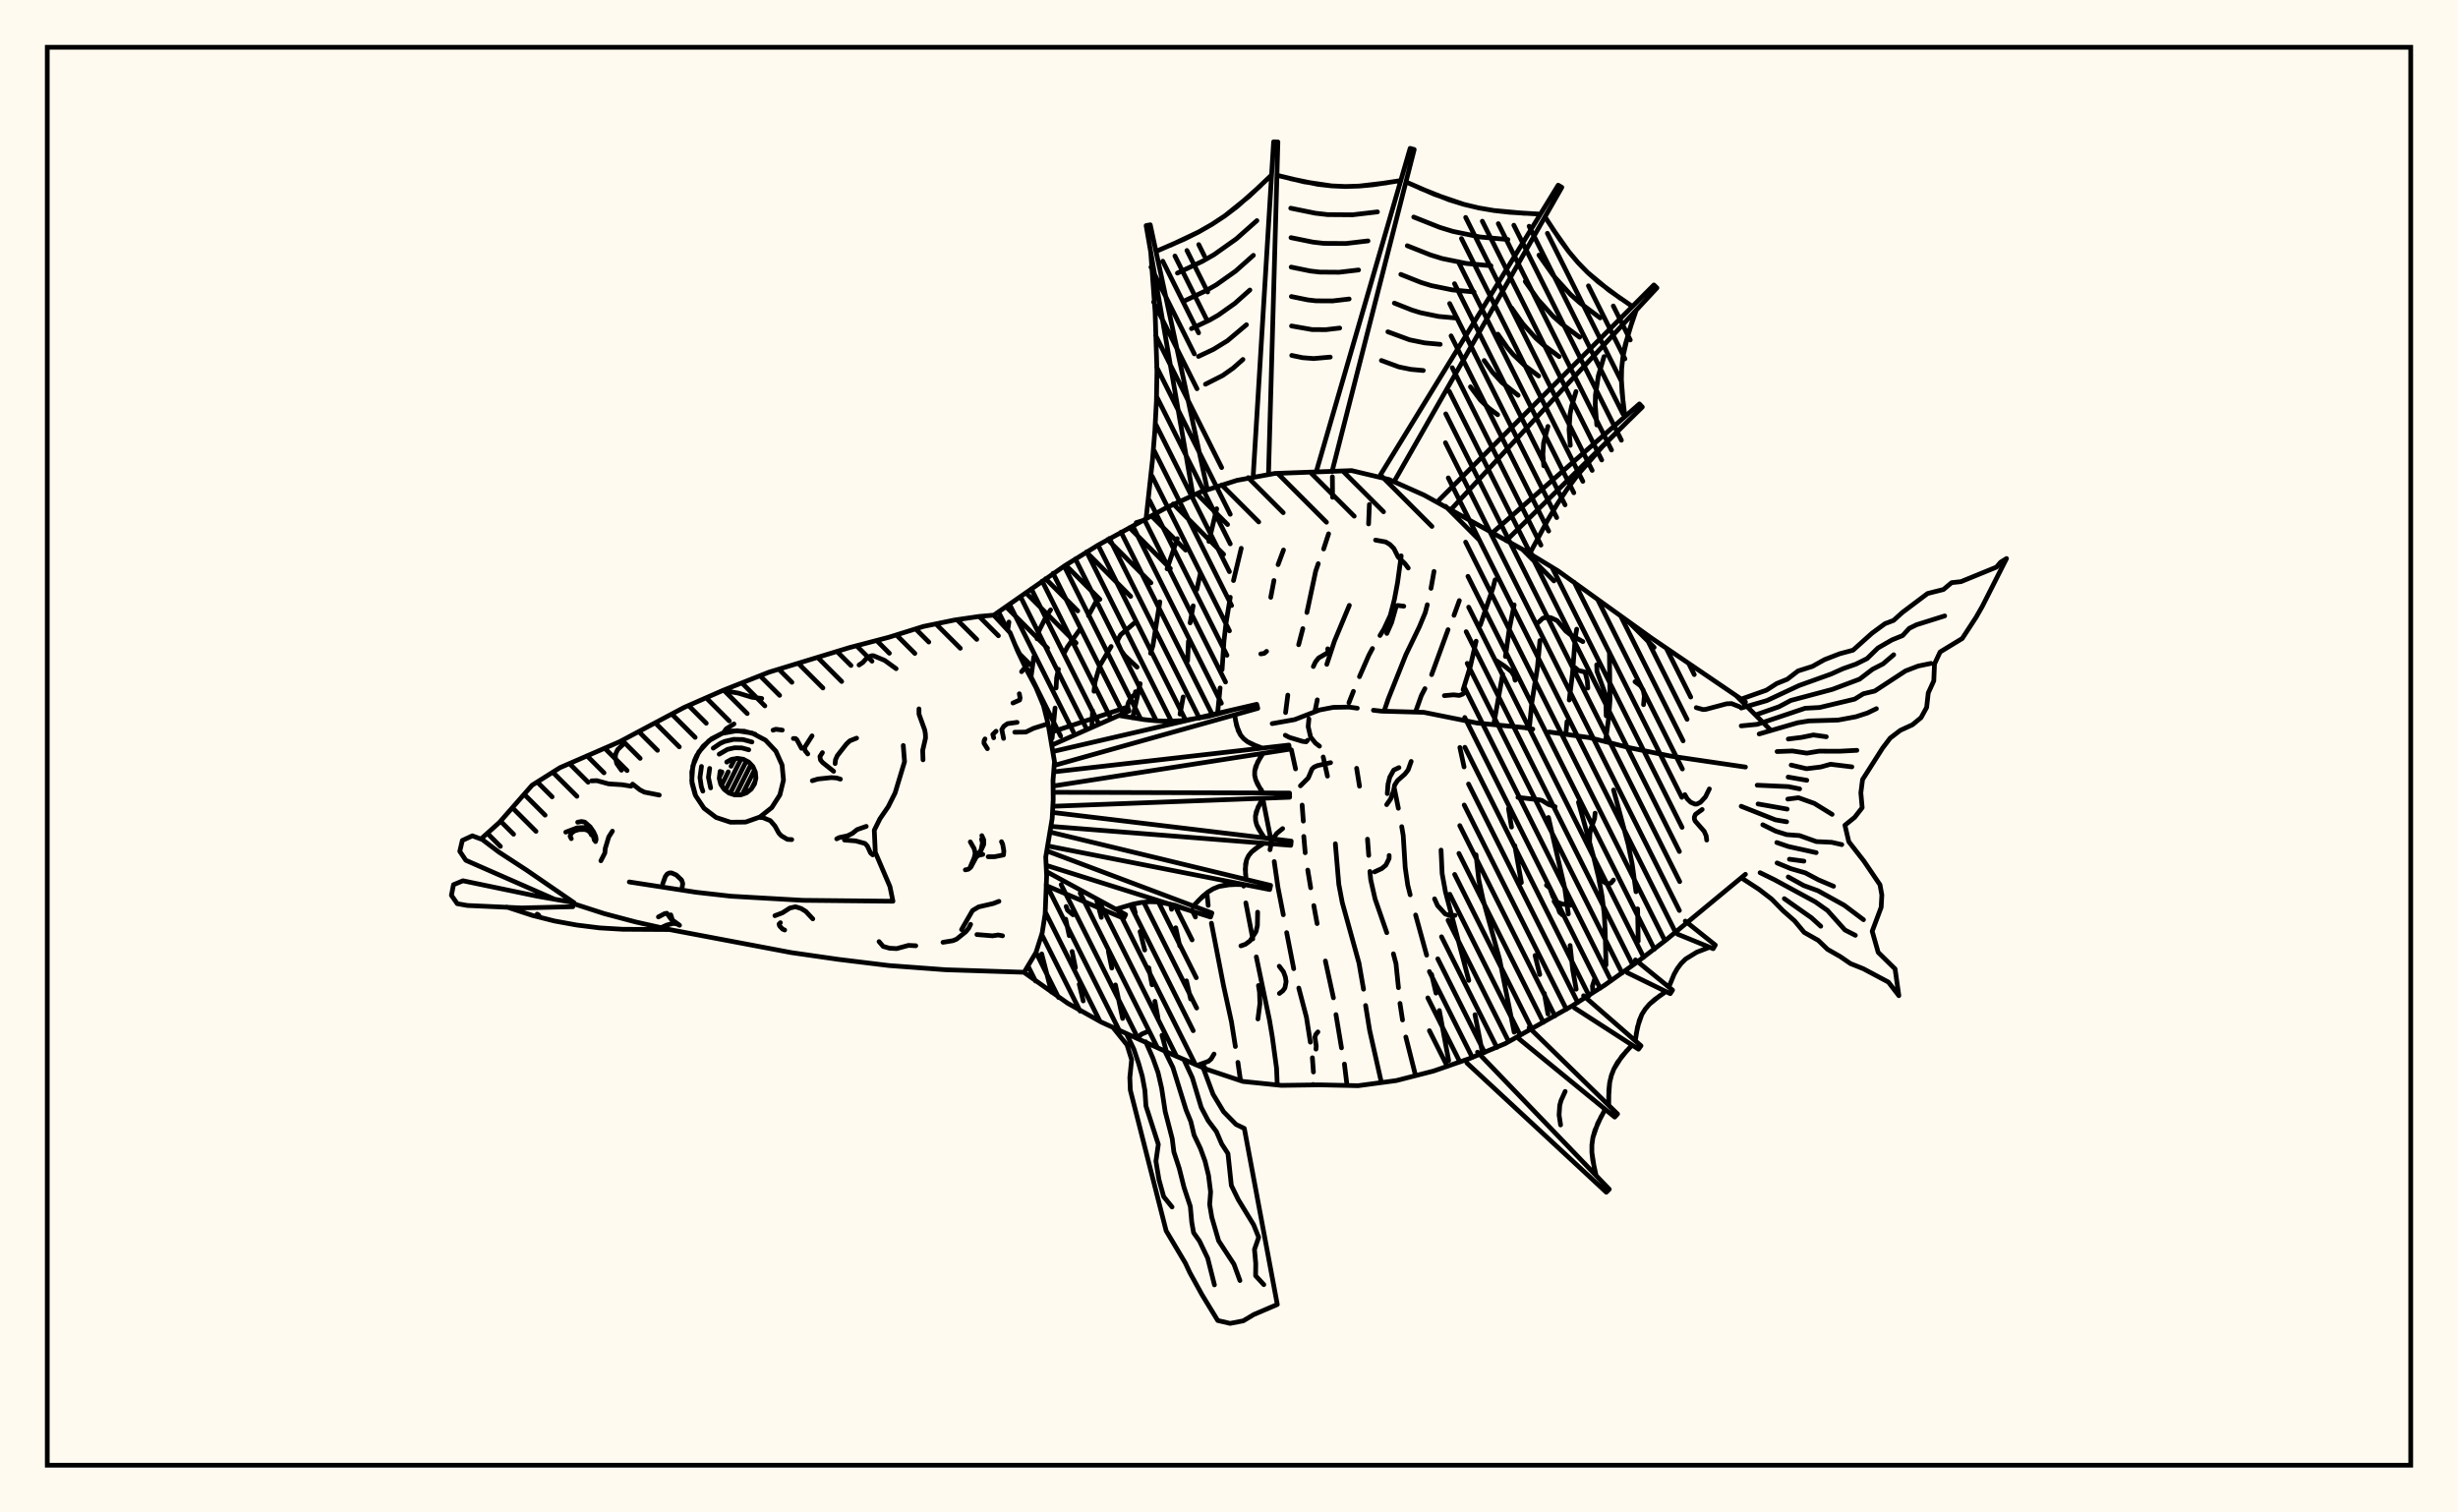 <svg xmlns="http://www.w3.org/2000/svg" width="520" height="320"><rect x="0" y="0" width="520" height="320" fill="floralwhite"/><rect x="10" y="10" width="500" height="300" stroke="black" stroke-width="1" fill="none"/><path stroke="black" stroke-width="1" fill="none" stroke-linecap="round" stroke-linejoin="round" d="
M 210.24 130.16 225.37 119.62 232.29 115.34 246.55 107.52 253.94 104.11 261.68 101.63 269.69 100.17 285.94 99.57 293.86 101.45 301.29 104.76 322.65 116.55 329.6 120.78 349.41 135.02 369.26 148.52 
M 369.26 184.98 352.56 198.79 346.1 203.73 339.47 208.44 332.61 212.81 318.44 220.8 310.94 223.94 303.26 226.61 295.37 228.63 287.31 229.71 279.18 229.53 271.05 229.64 262.96 228.81 255.24 226.23 247.78 223 232.98 216.25 225.88 212.27 216.66 205.75 
M 269.14 153.1 273.89 152.25 279.14 150.22 282.05 149.66 285.41 149.6 287.14 149.84 
M 290.55 150.27 292.23 150.46 301.2 150.71 312.45 152.97 322.5 153.95 324.27 154.27 
M 327.71 154.87 336.19 156.05 344.72 158.2 353.38 159.96 369.26 162.29 
M 213.44 131.61 213.18 133.31 
M 220.38 201.83 222.45 209.91 
M 222.26 129.04 221.35 130.38 219.85 133.37 219.4 135.16 
M 218.71 138.98 218.09 143.44 
M 225.45 194.47 226.2 197.96 
M 226.81 201.31 227.51 204.74 
M 228.32 208.24 229.16 211.77 
M 231.81 127.41 230.27 130.26 
M 228.59 132.99 225.83 136.85 225.06 138.3 
M 223.91 141.6 223.53 143.44 223.42 145.56 
M 223.2 149.8 222.58 156.19 
M 232.03 190.56 233 194.1 
M 234.48 201.27 235.21 204.82 
M 235.98 208.39 237.5 215.48 
M 235.06 136.78 232.64 140.89 231.66 144.29 231.44 146.26 
M 231.14 150.35 231.01 153.4 
M 239.69 191.3 240.17 193.12 
M 241.19 197.09 242.17 201 
M 243.03 204.77 243.72 208.36 
M 244.32 211.85 244.98 215.37 
M 245.82 219.04 246.77 222.53 
M 249.06 113.96 246.9 120.35 
M 245.37 127.33 243.91 136.58 243.4 138.21 
M 241.21 144.65 239.61 151.89 
M 247.61 191.29 247.85 192.39 
M 248.73 196.29 249.58 200.14 
M 251 207.52 251.88 211.36 
M 254.79 225.71 254.85 226.06 
M 257.4 107.64 255.74 114.55 
M 253.96 121.26 253.19 124.72 
M 252.42 128.18 251.78 131.79 
M 251.42 135.7 251.24 139.8 
M 250.31 147.46 249.64 151.09 
M 255.33 188.91 255.6 191.57 
M 256.28 195.33 258.84 208.52 260.52 216.19 261.35 221.42 
M 261.88 224.77 262.44 228.64 
M 262.59 116.01 260.95 122.83 
M 260.27 126.37 259.37 131.83 258.93 135.66 258.54 141.68 
M 258.12 145.55 257.57 151.08 
M 263.07 187.16 263.1 187.48 
M 263.56 191.03 265.03 198.66 
M 265.78 202.46 268.57 215.85 269.17 219.43 270.06 226.02 270.21 229.55 
M 271.53 116.37 270.38 119.46 
M 269.51 122.82 268.83 126.38 
M 266.85 167.1 266.89 167.31 
M 267.15 168.98 269.07 178.68 
M 269.57 182.29 270.36 187.76 271.49 193.54 
M 272.2 197.32 273.69 204.95 
M 274.76 209.05 276.38 215.21 277.21 220.5 
M 277.64 223.8 277.86 226.81 
M 277.8 229.45 277.79 229.55 
M 281.87 100.88 281.91 105.22 
M 281.07 112.94 280.02 116.15 
M 278.88 119.26 278.34 120.84 276.48 129.59 
M 275.62 133 274.73 136.41 
M 272.44 147.07 271.97 150.76 
M 273.2 158.66 274.08 162.68 
M 275.47 170.34 275.72 173.73 
M 275.82 176.97 276.12 180.42 
M 276.66 184.09 277.28 187.83 
M 277.94 191.6 278.64 195.41 
M 280.39 203.32 282.09 211.11 
M 282.63 214.67 283.8 221.7 
M 284.42 225.13 284.97 229.66 
M 289.7 106.74 289.53 110.85 
M 285.46 128.08 282.3 135.67 280.69 140.56 
M 278.68 148.07 278.17 150.55 
M 279.93 160.16 280.83 164.21 
M 282.5 178.52 283.23 187.1 283.96 190.95 287.5 203.77 288.46 209.29 
M 288.9 212.74 289.76 218.04 292.24 229.05 
M 296.43 117.6 295.67 123.2 295 126.79 294.13 130.19 292.76 133.12 291.94 134.46 
M 290.35 137.21 289.59 138.62 287.6 143.17 
M 286.32 146.27 285.37 148.69 
M 287 162.55 287.61 166.34 
M 289.3 177.55 289.56 180.98 
M 289.81 184.38 289.98 186.13 290.9 190.18 293.38 197.33 
M 294.78 201.81 295.33 203.9 295.85 208.97 
M 296.17 212.3 296.71 215.8 
M 297.41 219.41 299.47 227.58 
M 303.37 120.9 302.73 124.48 
M 301.95 127.95 301.51 129.64 300.25 132.67 297.43 138.5 293.69 147.88 292.8 150.5 
M 295.02 167 295.83 171.01 
M 296.54 174.9 296.86 176.8 297.28 183.57 297.81 187.24 298.33 189.32 
M 299.48 193.59 301.81 202.09 
M 302.86 206.17 303.79 210.12 
M 304.5 213.81 306.47 224.4 
M 308.73 127.07 307.6 130.19 
M 306.34 133.22 302.87 142.74 
M 301.45 145.7 300.7 147.14 299.48 150.56 
M 304.86 179.86 305.09 184.84 305.79 188.68 310.73 207.44 
M 312.04 214.69 313.57 222.5 
M 316.29 122.68 315.86 124.34 313.17 132.25 
M 312.28 135.66 311.07 140.93 309.53 145.93 
M 308.84 158.15 309.73 162.26 
M 312.26 180.86 312.85 186.2 313.72 190.23 317.26 203.03 320.33 218.39 
M 320.33 127.97 319.27 133.26 318.48 138.9 
M 317.9 142.64 315.99 153.33 
M 319.13 171.1 319.77 174.99 
M 320.46 178.91 321.86 186.73 
M 324.75 202.15 325.74 206.19 
M 326.71 210.17 327.48 214.54 
M 325.78 135.53 325.24 141.33 324.06 148.69 323.53 154.11 
M 327.58 172.96 331.01 187.8 331.79 193.37 
M 332.16 200.04 332.72 205.23 333.45 209.29 
M 333.56 133.12 333.25 134.85 332.67 142.53 331.98 148.11 
M 331.51 152.67 331.26 155.38 
M 333.93 169.74 337.11 181.22 338.17 185.57 338.92 189.58 339.37 193.26 339.57 196.67 339.76 204.17 
M 340.48 137.99 340.6 148.16 340.31 151.94 339.64 156.92 
M 341.36 167.14 344.46 178.69 345.31 182.9 346.1 188.67 
M 346.44 192.29 346.57 199.14 
M 295.95 162.41 294.85 162.93 294.02 164.41 293.64 165.9 293.49 167.91 
M 334.86 135.75 332.18 134.25 331.24 133.51 329.44 131.32 328.17 130.73 327.49 130.59 326.42 130.78 325.32 131.81 
M 281.49 161.36 278.74 161.97 278.01 162.29 277.58 162.68 276.76 164.61 275.11 166.26 
M 262.52 200.12 263.47 199.79 264.46 199.06 265.71 197.12 266.01 195.81 266.06 192.99 
M 270.66 210.19 271.38 209.64 271.83 209.02 272.08 207.71 271.93 206.72 271.53 205.62 270.63 204.43 
M 242.73 218.28 241.43 218.84 240.68 219.68 
M 227 193.55 225.84 192.58 225.55 191.79 
M 278.81 218.33 278.36 218.87 278.18 219.43 278.45 221.33 278.4 221.97 
M 361.06 177.74 360.95 176.85 360.53 175.89 358.6 173.69 358.45 173.26 358.45 172.84 358.68 172.3 360.1 171.27 
M 239.99 131.81 237.07 134.31 236.45 135.45 236.46 136.04 237.22 137.69 237.92 138.68 240.55 141.15 
M 279.14 157.87 278.3 157.23 277.27 155.95 276.75 153.74 276.9 152.11 
M 337.34 207.2 336.89 208.61 336.99 210.02 
M 280.89 137.27 280.94 137.83 280.76 138.17 278.94 139.22 278.28 140.08 277.84 141.02 
M 267.95 137.81 267.44 138.24 266.72 138.35 
M 336.49 179.99 336.27 178.15 336.34 176.4 336.5 175.54 337.34 173.15 337.45 172.05 
M 307.81 193.67 306.75 193.71 305.75 193.38 304.13 191.61 303.49 190.18 
M 253.55 225.3 255.66 224.54 256.22 224.04 256.84 223.01 
M 316.33 139.65 318.23 140.89 319.75 142.1 320.32 143.02 320.53 143.92 
M 290.79 184.47 292.31 183.77 293.19 183.04 293.87 181.64 293.88 181 
M 330.6 193.63 329.93 193.01 329.61 192.08 328.77 190.67 
M 305.56 147.18 307.52 147.01 308.73 147.14 309.46 146.85 309.96 146.33 
M 298.54 161.1 297.89 162.91 297.21 163.78 295.65 165.16 295.04 166.11 294.81 167.36 294.21 169.01 293.36 170.24 
M 266.12 215.59 266.54 212.35 266.46 209.92 266.23 208.51 
M 332.26 191.51 330.45 191.26 329.54 190.91 329.16 190.6 328.56 189.74 327.88 187.89 327.16 187.3 
M 271.91 155.56 272.76 156.01 275.57 156.86 276.33 156.95 276.62 156.63 
M 339.8 151.46 339.69 147.04 337.85 142.06 337.79 140.65 
M 347.7 149.09 347.87 147.28 347.63 146 347.03 145.07 345.89 144.23 
M 328.99 170.68 327.58 170.2 326.23 169.37 325.75 169.24 321.13 168.71 
M 297.92 120.18 297.23 119.26 295.79 117.86 294.88 116.05 294.03 115.19 293.14 114.66 291 114.27 
M 268.67 179.79 269.07 177.78 270.09 176.34 271.35 175.31 
M 296.98 128.26 295.67 128.1 295.38 128.26 294.4 131.73 293.39 134.02 
M 356.44 168.13 356.93 169.01 357.68 169.75 358.58 170.13 359 170.12 359.75 169.74 360.79 168.61 361.62 166.92 
M 238.62 150.2 238.59 149.09 238.74 148.61 239.36 147.57 240.11 146.87 240.22 146.35 
M 368.04 149.54 366.31 148.86 365.25 148.91 360.86 150.08 360.27 150.12 358.85 149.72 
M 335.91 145.57 335.8 144.07 335.42 142.53 335.18 142.15 333.92 141.86 333.2 141.25 
M 341.34 186.19 340.84 186.8 340.17 187.04 339.54 186.75 338.39 185.86 
M 240.37 110.58 241.91 110.09 
M 252.32 104.44 242.47 47.73 243.34 47.56 255.41 103.57 
M 265.14 100.34 269.44 30 270.34 30.03 268.36 100.24 
M 278.57 99.43 298.32 31.39 299.18 31.63 281.8 99.77 
M 292.05 100.45 329.64 39.18 330.41 39.63 294.93 101.89 
M 304.39 105.85 349.89 60.29 350.53 60.91 306.97 107.79 
M 316.09 112.41 346.83 85.46 347.44 86.12 318.65 114.39 
M 323.03 116.14 324.1 117.34 
M 242.45 109.79 243.81 97.38 244.32 91.11 244.65 84.83 244.76 78.55 244.37 65.98 243.45 53.4 
M 244.56 53.19 250.62 50.56 253.56 49.09 256.39 47.47 259.11 45.68 264.21 41.58 269.01 37.03 
M 270.14 37.08 275.91 38.47 281.71 39.33 284.62 39.46 287.54 39.37 290.47 39.1 296.34 38.2 
M 297.43 38.49 303.48 41.12 309.66 43.23 312.83 43.99 316.04 44.54 319.29 44.91 325.88 45.31 
M 326.85 45.88 330.14 50.89 331.91 53.28 333.81 55.53 335.86 57.64 340.41 61.43 345.34 64.84 
M 346.15 65.62 344.48 70.51 343.34 75.45 343.07 77.96 343.02 80.48 343.15 83.03 343.76 88.16 
M 344.52 88.98 338.98 94.51 333.87 100.35 331.56 103.45 329.42 106.69 327.43 110.03 323.73 116.92 
M 247.61 51.9 253.56 49.09 256.39 47.47 259.11 45.68 261.71 43.71 266.63 39.33 
M 249.09 57.78 254.35 55.3 256.85 53.87 261.55 50.54 265.9 46.68 
M 250.58 63.66 255.14 61.5 257.31 60.26 261.39 57.37 265.16 54.02 
M 252.06 69.53 255.93 67.71 257.77 66.65 261.23 64.2 264.42 61.36 
M 253.54 75.41 256.72 73.91 259.68 72.09 263.69 68.71 
M 255.02 81.29 258.68 79.44 260.9 77.87 262.95 76.05 
M 273.02 37.81 278.81 39 281.71 39.33 284.62 39.46 287.54 39.37 293.4 38.68 
M 273.06 44.05 278.27 45.11 280.88 45.41 286.13 45.45 291.41 44.83 
M 273.11 50.28 277.73 51.22 280.05 51.49 284.72 51.52 289.41 50.97 
M 273.15 56.51 277.2 57.34 279.23 57.57 283.31 57.6 287.41 57.12 
M 273.19 62.74 276.66 63.45 278.4 63.65 281.9 63.67 285.42 63.26 
M 273.23 68.97 277.57 69.73 280.49 69.75 283.42 69.41 
M 273.27 75.2 275.58 75.68 277.91 75.86 281.42 75.55 
M 300.45 39.84 306.55 42.27 309.66 43.23 312.83 43.99 316.04 44.54 322.58 45.14 
M 299.08 45.92 304.57 48.1 307.37 48.96 313.11 50.14 319 50.68 
M 297.71 51.99 302.6 53.93 305.09 54.7 310.18 55.74 315.42 56.23 
M 296.35 58.06 300.62 59.76 302.8 60.43 307.26 61.34 311.84 61.77 
M 294.98 64.13 298.64 65.58 300.51 66.16 304.33 66.95 308.26 67.31 
M 293.61 70.2 298.22 71.9 301.41 72.55 304.68 72.85 
M 292.24 76.27 295.93 77.63 298.48 78.15 301.1 78.39 
M 328.47 48.41 331.91 53.28 333.81 55.53 335.86 57.64 338.07 59.6 342.85 63.16 
M 325.57 53.98 328.66 58.36 332.23 62.29 334.21 64.05 338.51 67.26 
M 322.67 59.55 325.42 63.45 328.59 66.94 330.35 68.5 334.18 71.35 
M 319.77 65.12 322.18 68.53 324.95 71.59 326.5 72.96 329.84 75.45 
M 316.88 70.7 318.94 73.62 320.08 74.97 322.64 77.41 325.51 79.55 
M 313.98 76.27 315.7 78.7 317.68 80.88 321.17 83.64 
M 311.08 81.84 313.22 84.69 314.92 86.31 316.83 87.74 
M 345.28 68.06 343.82 72.97 343.34 75.45 343.07 77.96 343.02 80.48 343.41 85.59 
M 339.34 75.45 338.14 79.5 337.52 83.61 337.48 85.7 337.81 89.91 
M 333.41 82.84 332.46 86.03 332.15 87.64 331.94 90.91 332.2 94.23 
M 327.47 90.22 326.55 93.73 326.4 96.12 326.59 98.55 
M 222.07 155.02 238.54 149.59 238.86 150.43 222.55 157.64 
M 222.76 159 265.87 149.01 266.09 149.87 223.02 161.95 
M 222.91 163.31 272.67 157.64 272.79 158.52 222.78 166.31 
M 222.79 167.63 272.81 167.79 272.83 168.68 222.73 170.59 
M 222.66 171.89 273.16 177.96 273.07 178.85 222.32 174.84 
M 222.13 176.04 268.81 187.33 268.61 188.2 221.64 178.98 
M 221.46 180.03 256.38 193.17 256.09 194.02 221.32 183.08 
M 221.38 184.4 238.13 193.5 237.74 194.3 221.31 187.36 
M 236.7 151.38 242.13 152.26 244.84 152.52 247.54 152.6 250.23 152.46 255.58 151.58 260.91 150.16 
M 261.18 151.25 261.61 153.55 262.44 155.5 263.09 156.28 263.91 156.93 264.86 157.45 267.05 158.28 
M 267.2 159.39 266.05 161.25 265.44 163.11 265.43 164.04 265.65 164.98 266.04 165.91 267.19 167.77 
M 267.21 168.89 266.13 170.8 265.59 172.69 265.63 173.62 265.87 174.54 266.31 175.46 267.52 177.28 
M 267.41 178.4 265.54 179.6 264.76 180.27 264.15 181.03 263.73 181.89 263.43 183.86 263.62 186.08 
M 263.38 187.17 260.51 187.12 257.85 187.56 256.64 188.06 255.51 188.76 254.45 189.63 252.46 191.69 
M 252.09 192.76 248.56 191.52 245 190.83 243.22 190.78 241.43 190.95 239.64 191.31 236.05 192.37 
M 261.37 152.42 261.95 154.58 262.44 155.5 263.09 156.28 263.91 156.93 265.93 157.89 
M 266.59 160.32 265.65 162.18 265.44 163.11 265.43 164.04 265.65 164.98 266.58 166.84 
M 266.63 169.85 265.77 171.75 265.59 172.69 265.63 173.62 265.87 174.54 266.88 176.37 
M 266.44 178.98 264.76 180.27 264.15 181.03 263.73 181.89 263.5 182.83 263.49 184.95 
M 261.93 187.11 259.15 187.25 257.85 187.56 256.64 188.06 255.51 188.76 253.44 190.63 
M 254.55 225.97 256.62 231.51 258.85 235.21 261.48 237.9 263.24 238.75 270.22 276 265.24 278.13 263.02 279.46 260.23 280 257.62 279.39 254.3 273.95 251.7 269.23 250.77 267.24 246.7 260.4 239.12 230.63 239.02 227.97 239.4 224.21 238.42 221.07 235.58 217.54 
M 250.46 224.19 252.24 228.01 254.12 234.29 255.58 237.08 257.34 239.43 258.46 242.04 259.78 244.07 260.5 250.82 261.95 253.79 265.21 259.14 266.28 261.79 265.39 264.35 265.66 267.33 265.63 269.92 267.37 271.8 
M 246.4 222.34 248.13 225.85 250.92 234.85 251.92 237.29 252.61 240.16 253.96 243 254.94 245.69 255.67 248.7 256.11 252.19 255.91 254.84 256.37 257.58 257.81 262.53 261.05 267.48 262.31 270.93 
M 242.38 220.41 243.88 223.83 244.99 226.94 245.75 230.24 246.5 235.17 247.99 240.93 248.34 243.73 249.46 247.15 250.48 251.21 251.82 255.26 252.12 258.6 252.51 260.81 253.76 262.58 255.49 266.19 256.92 271.85 
M 238.27 218.66 239.86 221.95 240.88 225 241.65 227.69 242.21 230.73 242.43 234 245.05 242.12 244.54 245.69 245.18 249.56 246.18 253.18 247.95 255.37 
M 356.53 194.88 362.88 199.95 362.43 200.72 354.91 197.65 
M 345.99 203.09 353.83 209.48 353.35 210.23 344.26 205.8 
M 335.01 210.67 347.16 221.26 346.63 221.98 333.08 213.24 
M 323.49 217.4 342.2 235.69 341.6 236.35 321.35 219.79 
M 312.58 222.61 340.45 251.62 339.82 252.25 310.33 224.9 
M 361.68 200.41 358.96 201.46 356.61 202.9 355.66 203.84 354.85 204.92 354.16 206.14 353.05 208.84 
M 352.44 209.79 350.03 211.49 348.97 212.44 348.07 213.49 347.34 214.64 346.42 217.28 345.95 220.2 
M 345.27 221.1 343.1 223.52 341.44 226.14 340.89 227.55 340.53 229.05 340.36 230.61 340.33 233.86 
M 339.58 234.7 338.01 237.66 336.98 240.69 336.77 242.25 336.77 243.83 336.95 245.45 337.66 248.72 
M 351.2 210.62 348.97 212.44 348.07 213.49 347.34 214.64 346.8 215.91 346.15 218.72 
M 344.15 222.3 342.18 224.79 341.44 226.14 340.89 227.55 340.53 229.05 340.31 232.22 
M 338.76 236.17 337.41 239.16 336.98 240.69 336.77 242.25 336.77 243.83 337.27 247.08 
M 331.12 230.92 330.24 232.86 329.97 233.86 329.83 235.9 330.15 238.01 
M 368.36 147.91 373.69 146.03 375.87 144.62 378.1 143.72 380.38 141.96 383.41 141 385.99 139.56 389.19 138.32 392.02 137.56 396.01 133.99 398.77 131.96 400.6 131.26 402.43 129.6 407.79 125.57 411.15 124.72 412.87 123.28 414.86 123.06 422.36 119.99 423.23 118.96 424.49 118.17 419.39 128.25 418.06 130.58 415.12 135.09 410.44 137.94 409.25 140.48 409.1 144.05 407.93 146.61 407.59 149.67 406.41 151.83 404.59 153.34 402.01 154.53 399.87 156.17 398.24 158.32 394.03 164.94 393.67 167.73 393.95 170.89 392.36 172.93 390.3 174.6 391.12 178.08 394.3 182.16 397.72 187.2 398.11 189.36 397.97 191.96 396.07 197.03 397.34 201.5 400.91 205 401.71 210.66 399.5 207.79 394.21 204.97 391.47 203.87 389.33 202.4 386.63 200.86 384.66 198.96 381.68 197.27 379.65 194.83 377.26 192.73 374.82 190.24 372.16 188.19 368.36 185.71 
M 368.36 149.8 373.78 148.23 380.63 145.03 387.35 142.62 389.91 141.47 392.61 140.52 394.99 139.34 397.29 137.1 400.25 135.39 402.51 134.47 403.92 132.94 405.46 132.18 411.41 130.31 
M 371.54 151.21 376.35 149.53 378.85 148.2 387.66 145.85 393.39 143.7 396.13 141.61 398.38 140.45 400.62 138.53 
M 368.36 153.58 371.77 153.25 381.88 149.85 384.93 149.69 392.36 147.92 394.21 146.78 396.61 146.21 403.12 141.95 405.79 140.92 408.51 140.36 
M 372.16 155.29 380.29 152.92 382.71 152.53 388.85 152.35 392.61 151.65 395.07 150.85 396.96 149.94 
M 378.32 156.36 381.15 156.01 383.63 155.5 386.36 155.88 
M 375.95 159.01 379.19 158.89 382.24 159.35 384.84 158.93 389.24 158.94 392.83 158.75 
M 378.93 161.87 382.18 162.64 385.16 162.28 387.26 161.7 391.77 162.25 
M 378.29 164.41 382.24 165.09 
M 371.74 166.13 378.34 166.43 380.72 166.91 
M 378.22 169.07 380.48 168.78 383.83 169.98 387.59 172.3 
M 371.92 170.1 378.08 171.19 
M 368.36 170.59 375.6 173.46 377.97 173.87 
M 372.92 174.5 375.67 175.86 377.99 176.59 380.71 176.79 384.26 178.06 387.49 178.21 389.64 178.7 
M 375.89 178.26 378.33 179.1 384.22 180.4 
M 378.56 181.79 381.63 182.2 
M 375.95 182.58 378.86 183.79 381.93 184.68 384.73 186.17 387.9 187.51 
M 378.31 185.54 381.57 187.35 384.58 188.45 390.17 191.54 394.23 194.59 
M 372.35 184.64 375.34 186.1 384.05 190.82 386.61 192.63 390.3 196.76 392.51 197.89 
M 377.48 190.14 383.21 194.17 385.19 195.97 
M 101.74 177.52 105.67 173.99 112.56 166.14 118.46 162.42 131.09 156.93 144.7 149.69 153.02 146.04 162.67 142.22 179.73 137.01 188.04 134.83 195.36 132.54 201.91 131.19 207.18 130.42 210.23 130.15 213.69 133.87 215.28 137.74 217.11 141.6 219.15 145.44 220.76 149.31 221.74 153.23 223.08 161.14 222.77 165.17 222.81 169.17 222.59 173.2 221.23 181.33 221.42 185.32 221.11 193.36 220.47 197.42 219.16 201.54 216.66 205.71 200.07 205.18 188.08 204.29 177.36 202.98 167.42 201.55 141.63 196.67 134.49 195.07 127.83 193.3 121.36 191.21 
M 191.09 157.73 191.36 161.15 189.36 167.78 187.9 170.69 186.15 173.24 184.96 175.65 185.17 180.33 188.27 187.58 188.91 190.68 169.89 190.49 154.67 189.62 147.32 188.79 133.13 186.6 
M 117.29 190.24 98.55 182.02 97.27 180.12 97.81 177.82 99.93 176.84 102.04 177.63 105.57 180.3 111.36 184.07 121.47 191.01 
M 121.19 191.84 110.31 192.1 98.88 191.58 96.74 191.2 95.5 189.43 95.94 187.18 97.94 186.35 113.62 189.61 121.31 190.96 
M 147.16 168.34 146.34 165.24 146.57 162.05 147.83 159.1 149.98 156.72 152.78 155.16 155.94 154.6 159.11 155.1 161.94 156.6 164.14 158.93 165.45 161.86 165.75 165.05 164.99 168.17 163.27 170.87 160.76 172.86 157.73 173.93 154.53 173.96 151.49 172.95 148.94 171.01 147.16 168.34 
M 147.04 168.07 146.4 165.75 146.35 163.34 146.89 160.99 147.38 159.88 148.74 157.9 150.54 156.3 152.68 155.2 153.84 154.85 155.03 154.65 157.44 154.7 159.76 155.34 
M 148.69 167.39 148.37 166.45 148.08 164.51 148.4 162.16 
M 150.89 158.29 152.4 157.27 153.3 156.87 155.22 156.43 157.18 156.47 159.08 156.99 
M 150.34 166.7 149.87 164.47 150.13 162.58 
M 152.15 159.57 153.91 158.55 155.4 158.21 156.93 158.24 158.4 158.64 
M 152.48 165.94 152.16 164.7 152.34 163.21 
M 153.74 161.22 154.73 160.67 156 160.45 157.26 160.64 158.4 161.24 159.28 162.18 159.8 163.35 159.92 164.62 159.62 165.87 158.93 166.95 157.92 167.75 156.72 168.18 155.43 168.19 154.22 167.79 153.2 167.01 152.48 165.94 
M 153.79 161.19 153.76 161.25 
M 152.73 163.32 152.18 164.42 
M 155.46 160.54 154.66 162.12 
M 154.07 163.3 152.64 166.17 
M 156.78 160.57 155.57 162.99 
M 155.48 163.18 153.46 167.21 
M 157.91 160.99 154.47 167.87 
M 158.87 161.75 155.65 168.19 
M 159.62 162.93 157.05 168.06 
M 159.75 165.35 159 166.84 
M 103.09 176.3 105.86 179.07 
M 105.89 173.74 108.65 176.5 
M 108.39 170.89 113.39 175.89 
M 110.89 168.04 115.32 172.47 
M 113.66 165.45 116.8 168.59 
M 116.94 163.38 122.05 168.48 
M 120.46 161.54 124.42 165.5 
M 124.18 159.91 127.78 163.51 
M 127.92 158.29 132.66 163.03 
M 131.63 156.65 135.43 160.45 
M 135.12 154.78 139.09 158.75 
M 138.61 152.92 143.71 158.02 
M 142.11 151.07 147.06 156.01 
M 145.67 149.27 149.41 153.02 
M 149.39 147.63 154.28 152.53 
M 153.11 146.01 158.08 150.97 
M 156.95 144.49 161.81 149.35 
M 160.78 142.97 164.93 147.12 
M 164.76 141.59 167.53 144.36 
M 168.87 140.34 174.09 145.56 
M 172.97 139.09 178.06 144.19 
M 177.06 137.83 180.03 140.8 
M 181.21 136.62 184.48 139.89 
M 185.45 135.51 188.15 138.21 
M 189.63 134.33 193.54 138.25 
M 193.71 133.06 196.49 135.84 
M 198 132 203.16 137.16 
M 202.46 131.11 206.64 135.28 
M 207.14 130.43 211.22 134.51 
M 183.26 174.84 181.33 175.52 180.32 176.33 179.31 176.83 177.54 177.21 177.01 177.48 
M 208.89 158.41 208.17 157.26 208.18 156.75 208.38 156.34 
M 212.09 197.99 211.18 197.82 209.98 198 206.67 197.73 
M 193.74 200.1 192.2 200.02 189.7 200.7 188.18 200.62 186.84 200.24 185.97 199.22 
M 125.17 165.21 126.28 165.17 128.76 165.85 131.62 166.03 133.51 166.34 
M 119.69 176.06 122.1 175.15 123.77 175.08 124.39 175.28 124.89 175.69 125.48 176.81 125.73 177.74 
M 120.86 177.44 120.6 176.91 120.89 176.26 121.58 175.78 122.53 175.51 123.7 175.5 124.32 175.68 124.83 176.1 125.13 176.65 
M 211.33 190.7 210.14 191.16 207.03 191.88 205.74 192.65 203.42 196.68 
M 207.92 180.77 207.05 180.95 206.56 181.27 205.38 183.48 204.84 183.92 204.22 184.04 
M 171.85 165.18 173.04 164.82 175.88 164.52 176.98 164.6 177.79 164.85 
M 139.86 196.27 141.03 195.73 142.34 195.39 143.07 195.43 143.76 195.77 
M 211.87 178.08 212.13 178.66 212.37 180.07 212.29 180.89 210.41 181.26 209.05 181.27 
M 139.29 194 140.62 193.3 141.07 193.22 142.02 194.54 
M 141.91 193.56 142.26 194.68 143.64 195.66 
M 165.1 195.22 164.81 195.52 164.92 195.9 165.56 196.58 166 196.77 
M 139.47 168.22 136.32 167.6 135.39 167.12 133.83 165.9 
M 212.31 156.23 211.93 154.35 212.37 153.65 213.13 153.11 215.17 152.83 
M 181.22 156.17 179.77 156.75 179.07 157.41 177.14 159.88 176.76 160.73 176.67 161.55 
M 189.58 141.48 187.15 139.72 184.8 138.74 184.39 138.74 183.5 139.08 182.54 140.16 181.74 140.7 
M 155.27 153.17 153.64 154.2 152.97 155.13 
M 205.27 178.12 206.1 179.58 206.31 180.54 206.09 181.49 205.24 183.49 
M 165.49 154.47 164.12 154.29 163.54 154.49 
M 167.5 177.64 166.57 177.59 165.27 176.81 164.76 176.26 163.94 174.76 162.97 173.63 161.43 173 160.57 172.93 
M 216.12 142.11 216.9 141.16 
M 122.21 173.96 123.02 173.81 123.71 173.94 124.85 174.94 125.59 176.03 126.02 176.99 126.11 177.64 125.98 178.06 
M 221.71 153.13 218.66 154.09 217.01 154.89 214.68 154.92 
M 171.79 155.69 170.22 158.14 170.32 158.82 170.89 159.52 
M 214.29 148.74 215.71 148.11 215.81 147.68 215.64 146.78 
M 210.22 156.1 210.03 155.39 210.72 154.71 
M 167.84 156.25 168.3 156.26 168.58 156.51 169.57 158.33 
M 171.95 194.41 170.47 192.83 169.48 192.22 168.29 191.85 167.1 192.12 165.53 193.13 163.93 193.74 
M 205.34 195.57 204.92 196.4 204.3 197.15 202.36 198.71 201.58 199.03 199.49 199.37 
M 140.21 186.96 140.76 185.45 141.15 184.92 141.58 184.7 142.07 184.69 143.06 185.12 144.2 186.2 144.44 186.94 144.29 187.87 
M 161.15 147.78 159.06 147.52 156.2 146.65 152.92 146.08 
M 207.66 177.55 207.85 178.35 207.57 179.72 207.3 180.23 206.62 180.86 
M 129.56 175.85 128.78 177.08 128.05 179.49 127.96 180.47 127.12 182.12 
M 131.68 157.63 130.68 158.59 130.29 159.4 130.16 160.11 130.46 161.52 131.47 162.96 
M 207.71 176.8 208.12 177.7 208.11 178.67 207.53 179.95 207.1 180.44 
M 173.99 159.24 173.46 160.06 173.58 160.8 174.04 161.34 176.36 163.19 
M 184.63 180.87 184.17 180.47 183.5 179 182.99 178.46 181.04 177.92 178.64 177.73 
M 195.27 160.76 195.2 158.76 195.8 156.16 195.77 155.28 195.63 154.45 194.42 151.11 194.41 149.98 
M 107.2 191.9 112.63 193.68 117.3 194.86 122.02 195.72 126.84 196.32 131.72 196.61 141.63 196.67 
M 114.21 194.08 113.96 193.61 113.64 193.41 
M 215.46 138.13 217.93 140.6 
M 212.83 128.36 221.61 137.14 
M 217.02 125.41 227.65 136.04 
M 221.19 122.44 228 129.25 
M 225.45 119.57 232.69 126.81 
M 229.82 116.79 239.2 126.18 
M 234.32 114.15 243.49 123.32 
M 238.95 111.64 247.59 120.29 
M 243.6 109.15 250.83 116.39 
M 248.2 106.62 258.86 117.28 
M 253.17 104.45 259.7 110.98 
M 258.46 102.6 266.29 110.43 
M 264.06 101.06 271.47 108.47 
M 270.28 100.14 280.62 110.49 
M 277.19 99.91 286.49 109.21 
M 284.08 99.66 292.69 108.28 
M 292.42 100.87 302.93 111.38 
M 305.82 107.12 312.97 114.27 
M 322.08 116.24 328.74 122.91 
M 344.55 131.58 349.94 136.97 
M 367.32 147.21 374.42 154.31 
M 217.47 204.36 219.07 207.57 
M 219.17 201.52 223.93 211.04 
M 220.38 197.7 228.5 213.93 
M 221.12 192.92 232.72 216.12 
M 221.32 187.08 236.8 218.05 
M 224.49 187.17 240.75 219.7 
M 228.52 188.98 244.82 221.58 
M 232.55 190.79 248.91 223.51 
M 236.4 192.26 252.9 225.25 
M 239.12 191.45 252.43 218.07 
M 211.25 129.47 213.18 133.31 
M 214.78 136.52 224.39 155.75 
M 241.97 190.9 253.16 213.28 
M 213.57 127.85 227.05 154.81 
M 245.06 190.83 253.07 206.86 
M 215.88 126.22 229.7 153.87 
M 248.52 191.52 252.19 198.86 
M 218.18 124.59 232.35 152.93 
M 252.16 192.55 252.9 194.02 
M 220.48 122.94 235 151.98 
M 222.78 121.3 237.94 151.6 
M 225.14 119.77 241.33 152.14 
M 227.5 118.25 244.63 152.5 
M 229.88 116.75 247.8 152.58 
M 232.3 115.33 250.82 152.38 
M 234.71 113.92 253.73 151.95 
M 237.16 112.58 256.54 151.34 
M 239.64 111.28 258.39 148.79 
M 242.11 109.97 259.27 144.3 
M 243.2 105.92 259.57 138.64 
M 243.74 100.74 260.1 133.47 
M 302.4 218.07 306.19 225.63 
M 244.19 95.4 260.55 128.12 
M 302.06 211.13 308.84 224.69 
M 244.53 89.82 260.09 120.95 
M 302.39 205.56 311.48 223.74 
M 244.71 83.95 260.27 115.07 
M 304.17 202.87 314.08 222.68 
M 244.7 77.68 260.27 108.81 
M 304.96 198.2 316.67 221.62 
M 244.48 70.99 258.45 98.93 
M 306.34 194.7 319.18 220.39 
M 244.05 63.89 253.23 82.25 
M 306.71 189.2 321.62 219.03 
M 243.49 56.51 252.66 74.87 
M 307.74 185.01 324.07 217.68 
M 245.99 55.26 253.57 70.43 
M 308.64 180.57 326.51 216.31 
M 248.56 54.16 255.34 67.73 
M 308.82 174.68 328.95 214.95 
M 251.1 53 255.49 61.78 
M 309.76 170.32 331.38 213.55 
M 253.6 51.75 254.79 54.14 
M 310.67 165.88 333.78 212.11 
M 309.9 158.11 336.18 210.67 
M 309.87 151.8 338.52 209.1 
M 309.76 145.34 340.84 207.49 
M 310.39 140.35 343.16 205.88 
M 310.17 133.65 345.44 204.21 
M 310.7 128.46 347.73 202.54 
M 310.55 121.94 350 200.83 
M 310.06 114.7 352.23 199.05 
M 306.39 101.11 354.47 197.27 
M 305.79 93.67 355.28 192.64 
M 305.86 87.56 355.35 186.53 
M 306.6 82.79 355.28 180.16 
M 307.23 77.8 325.99 115.33 
M 328.31 119.98 355.85 175.05 
M 306.98 71.06 327.63 112.36 
M 333.05 123.21 355.8 168.7 
M 306.68 64.22 329.33 109.51 
M 337.97 126.79 355.92 162.7 
M 307.71 60.02 331.1 106.82 
M 342.9 130.41 356.07 156.75 
M 308.5 55.36 332.95 104.26 
M 347.73 133.83 356.91 152.19 
M 309.18 50.47 334.86 101.84 
M 352.49 137.1 357.68 147.48 
M 310.07 46 336.83 99.53 
M 357.23 140.33 358.43 142.73 
M 313.59 46.8 338.85 97.32 
M 316.97 47.32 340.92 95.21 
M 320.26 47.65 343.01 93.14 
M 323.49 47.87 343.34 87.57 
M 327.36 49.36 343.07 80.78 
M 336.04 60.48 343.76 75.92 
M 341.3 64.74 344.89 71.93 
"/></svg>